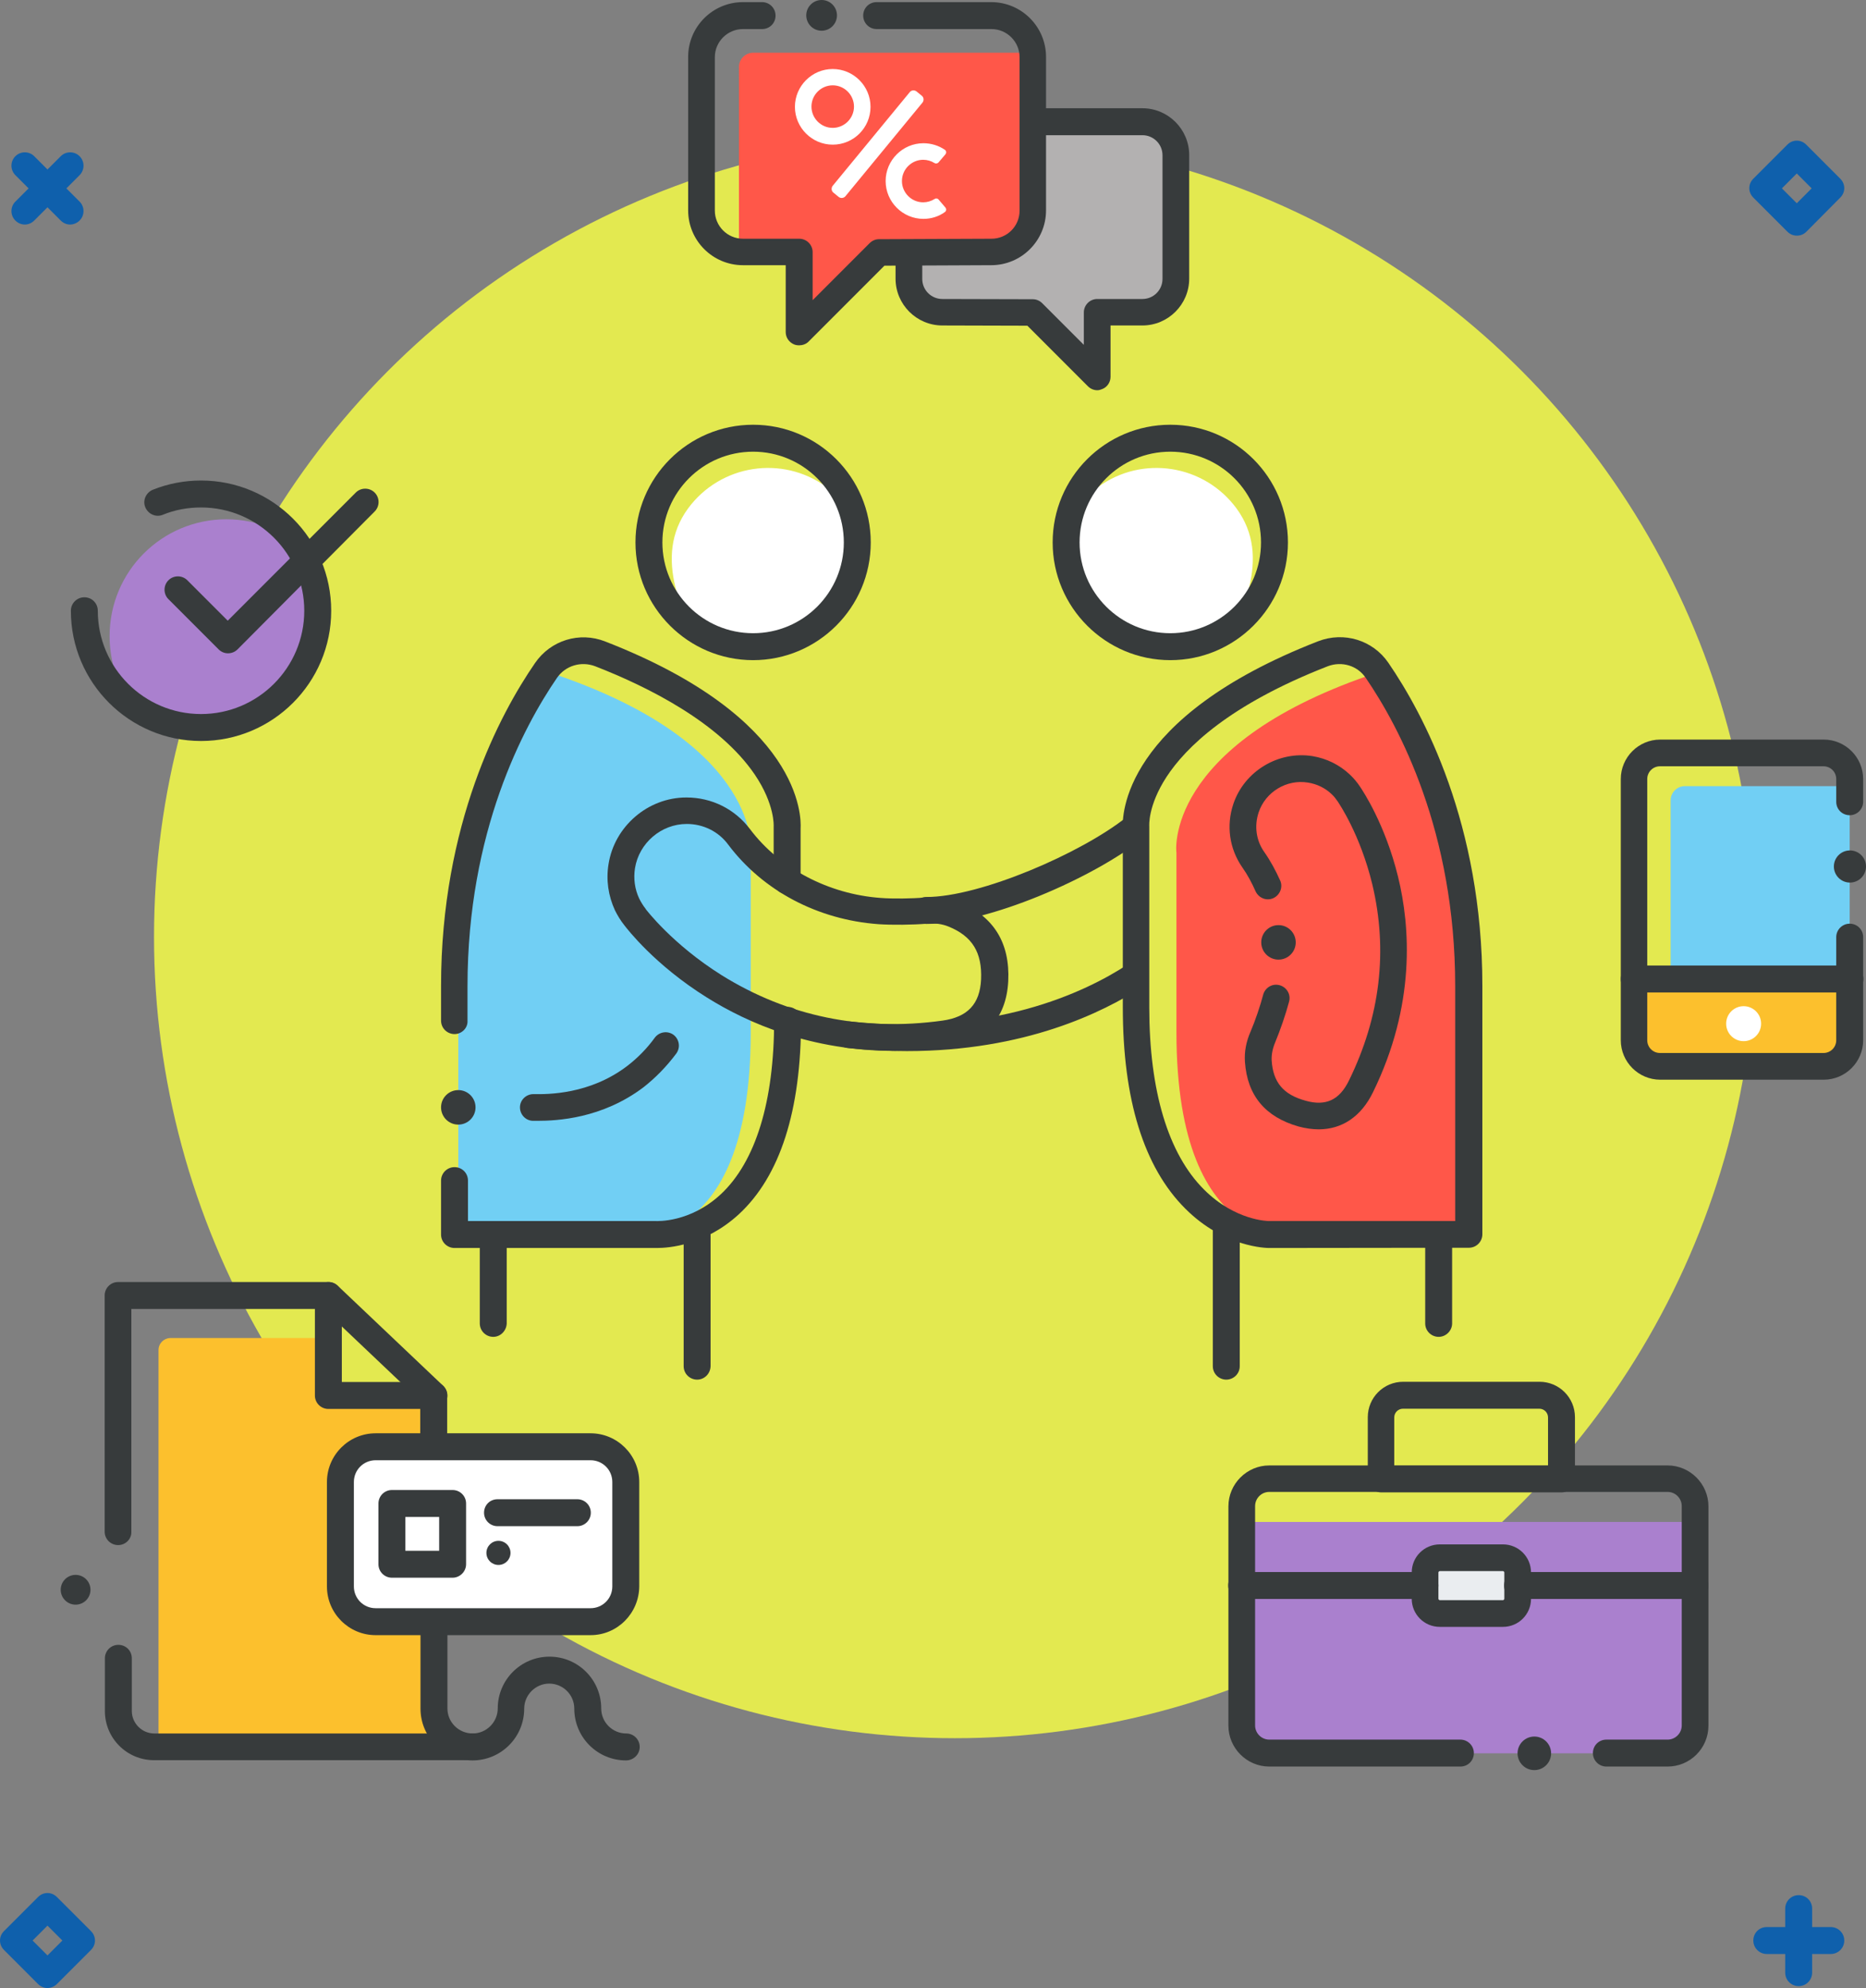 <svg xmlns="http://www.w3.org/2000/svg" viewBox="89 -24.1 789.9 841.1">
  <rect x="89" y="-24.1" width="789.9" height="841.1" fill="#808080" stroke="none"/>
  <circle cx="648.6" cy="509.1" r="339" fill="#E3E950" transform="translate(-155.4 -136.8)"/>
  <path fill="#B3B1B1" d="M473.7 72.9c.9.8 3 31.3 3 31.3l49.5 3.8 25.7 21.1 2.8-19.9 28.5-6.1.8-70-19-5.8-57.3 2.6-34 43z"/>
  <path fill="#373B3C" d="M553.5 141c-1.5 0-2.9-.6-4-1.7l-25.6-25.6-36-.1c-10.9 0-19.8-8.9-19.8-19.8V41.5c0-10.9 8.9-19.8 19.8-19.8h84.7c10.9 0 19.8 8.9 19.8 19.8v52.3c0 10.9-8.9 19.8-19.8 19.8h-13.5v21.7c0 2.3-1.4 4.4-3.5 5.2-.7.3-1.4.5-2.1.5zM487.9 33.1c-4.7 0-8.5 3.8-8.5 8.5v52.3c0 4.7 3.8 8.5 8.5 8.5l38.3.1c1.5 0 2.9.6 4 1.7l17.6 17.6v-13.7c0-3.1 2.5-5.7 5.7-5.7h19.1c4.7 0 8.5-3.8 8.5-8.5V41.6c0-4.7-3.8-8.5-8.5-8.5h-84.7z"/>
  <path fill="#FF5749" d="M523.9 64.7c0 9.7 5.2 15-4.5 15l-25.1 2.8c-.4 0-15.5-.2-15.8.1l-16 .1c-.9.9-14.5 14.1-14.5 12.9l-16.5 16.5c0-.8-2.1-5-2.9-5l-1.3-23.5c-3.4 0-25.5 1.3-25.5-2.1V4.3c0-3.4 2.7-6.1 6.1-6.1h116.5c3.4 0 .8 7.1.8 10.5l-1.3 56z"/>
  <path fill="#373B3C" d="M427.3 122c-.7 0-1.5-.1-2.2-.4-2.1-.9-3.5-2.9-3.5-5.2V88.1h-18.1c-12.8 0-23.2-10.4-23.2-23.2V0c0-12.8 10.4-23.2 23.2-23.2h8.1c3.1 0 5.7 2.5 5.7 5.7s-2.5 5.7-5.7 5.7h-8.1c-6.5 0-11.9 5.3-11.9 11.9V65c0 6.5 5.3 11.9 11.9 11.9h23.8c3.1 0 5.7 2.5 5.7 5.7v20.3l24.1-24.1c1.1-1.1 2.5-1.7 4-1.7l47.6-.2c6.6 0 11.9-5.3 11.9-11.9V.1c0-6.5-5.3-11.9-11.9-11.9h-48.6c-3.1 0-5.7-2.5-5.7-5.7s2.5-5.7 5.7-5.7h48.5c12.8 0 23.2 10.4 23.2 23.2v64.9c0 12.8-10.4 23.2-23.2 23.2l-45.2.2-32.2 32.2c-1 1-2.5 1.5-3.9 1.5z"/>
  <circle cx="592.2" cy="119.2" r="6.5" fill="#373B3C" transform="translate(-155.4 -136.8)"/>
  <path fill="#FFF" d="M441.5 37.1c-8.8 0-16-7.2-16-16s7.2-16 16-16 16 7.2 16 16-7.1 16-16 16zm0-25.1c-4.9 0-9 4-9 9 0 4.9 4 9 9 9 4.9 0 9-4 9-9 0-4.9-4-9-9-9zm38.4 56.5c-8.8 0-16-7.2-16-16s7.2-16 16-16c3.3 0 6.5 1 9.1 2.8.6.4.7 1.3.2 1.9l-2.9 3.4c-.4.5-1.2.6-1.7.3-1.4-.9-3.1-1.4-4.8-1.4-4.9 0-9 4-9 9 0 4.9 4 9 9 9 1.7 0 3.4-.5 4.8-1.4.6-.4 1.3-.3 1.7.2l2.9 3.4c.5.6.4 1.5-.2 1.9-2.6 1.9-5.8 2.9-9.1 2.9zM444 59.2l-2.2-1.8c-.9-.7-1-2-.3-2.9l32.6-39.6c.7-.9 2-1 2.9-.3l2.2 1.8c.9.7 1 2 .3 2.9l-32.6 39.6c-.7.9-2.1 1-2.9.3z"/>
  <path fill="#FCC02D" d="M156.1 547.1V715l19.1.1 101.7-.1-4.3-51.9v-96.9H228l1.3-24.2H161c-2.7.1-4.9 2.3-4.9 5.1z"/>
  <path fill="#373B3C" d="M289.4 720.6H154.2c-11.5 0-20.8-9.3-20.8-20.8v-22.3c0-3.1 2.5-5.7 5.7-5.7s5.7 2.5 5.7 5.7v22.3c0 5.2 4.3 9.5 9.5 9.5h135.2c3.1 0 5.7 2.5 5.7 5.7s-2.7 5.6-5.8 5.6zm-16.8-148.7c-1.4 0-2.8-.5-3.9-1.6l-44.5-42.2c-2.3-2.2-2.4-5.7-.2-8 2.2-2.3 5.7-2.4 8-.2l44.6 42.3c2.3 2.2 2.4 5.7.2 8-1.2 1.1-2.7 1.7-4.2 1.7z"/>
  <path fill="#373B3C" d="M354 720.7c-12.1 0-21.9-9.8-21.9-21.9 0-5.9-4.8-10.6-10.6-10.6s-10.6 4.8-10.6 10.6c0 12.1-9.8 21.9-21.9 21.9s-22-9.8-22-21.9v-35.7c0-3.1 2.5-5.7 5.7-5.7s5.7 2.5 5.7 5.7v35.6c0 5.9 4.8 10.6 10.7 10.6 5.8 0 10.6-4.8 10.6-10.6 0-12.1 9.8-21.9 21.9-21.9s21.9 9.8 21.9 21.9c0 5.9 4.8 10.6 10.6 10.6 3.1 0 5.7 2.5 5.7 5.7s-2.7 5.7-5.8 5.7zm-215-91.1c-3.1 0-5.7-2.5-5.7-5.7V524c0-3.1 2.5-5.7 5.7-5.7h89c3.1 0 5.7 2.5 5.7 5.7v36.6h38.9c3.1 0 5.7 2.5 5.7 5.7v21.8c0 3.1-2.5 5.7-5.7 5.7s-5.7-2.5-5.7-5.7V572H228c-3.1 0-5.7-2.5-5.7-5.7v-36.6h-77.7V624c.1 3-2.4 5.6-5.6 5.6z"/>
  <path fill="#FFF" d="M340.5 659.5h-93.9c-7.4 0-13.4-6-13.4-13.4v-42.9c0-7.4 6-13.4 13.4-13.4h93.9c7.4 0 13.4 6 13.4 13.4v42.9c0 7.4-6 13.4-13.4 13.4z"/>
  <path fill="#373B3C" d="M339 667.7h-91c-11.3 0-20.6-9.2-20.6-20.6v-44.2c0-11.3 9.2-20.6 20.6-20.6h91c11.3 0 20.6 9.2 20.6 20.6v44.2c-.1 11.4-9.3 20.6-20.6 20.6zm-91-74c-5.1 0-9.2 4.1-9.2 9.2v44.2c0 5.1 4.1 9.2 9.2 9.2h91c5.1 0 9.2-4.1 9.2-9.2v-44.2c0-5.1-4.1-9.2-9.2-9.2h-91z"/>
  <path fill="#373B3C" d="M280.6 643.4h-25.7c-3.1 0-5.7-2.5-5.7-5.7V612c0-3.1 2.5-5.7 5.7-5.7h25.7c3.1 0 5.7 2.5 5.7 5.7v25.7c0 3.1-2.6 5.7-5.7 5.7zm-20-11.4h14.3v-14.3h-14.3V632zm72.8-10.4h-33.8c-3.1 0-5.7-2.5-5.7-5.7s2.5-5.7 5.7-5.7h33.8c3.1 0 5.7 2.5 5.7 5.7s-2.6 5.7-5.7 5.7z"/>
  <circle cx="455.4" cy="769.7" r="5.1" fill="#373B3C" transform="translate(-155.4 -136.8)"/>
  <g fill="#0F60AC">
    <path d="M118.7 70.9c-1.5 0-2.9-.6-4-1.7L95.5 50c-2.2-2.2-2.2-5.8 0-8s5.8-2.2 8 0l19.2 19.2c2.2 2.2 2.2 5.8 0 8-1.1 1.1-2.6 1.7-4 1.7z"/>
    <path d="M99.5 70.9c-1.5 0-2.9-.6-4-1.7-2.2-2.2-2.2-5.8 0-8L114.7 42c2.2-2.2 5.8-2.2 8 0s2.2 5.8 0 8l-19.2 19.2c-1.1 1.1-2.5 1.7-4 1.7zm9.6 746.1c-1.5 0-2.9-.6-4-1.7l-14.4-14.4c-1.1-1.1-1.7-2.5-1.7-4s.6-2.9 1.7-4l14.4-14.4c1.1-1.1 2.5-1.7 4-1.7s2.9.6 4 1.7l14.4 14.4c1.1 1.1 1.7 2.5 1.7 4s-.6 2.9-1.7 4l-14.4 14.4c-1.1 1.1-2.6 1.7-4 1.7zm-6.3-20.1l6.3 6.3 6.3-6.3-6.3-6.3-6.3 6.3zm747.6 19.3c-3.1 0-5.7-2.5-5.7-5.7v-27.1c0-3.1 2.5-5.7 5.7-5.7s5.7 2.5 5.7 5.7v27.1c0 3.1-2.5 5.7-5.7 5.7z"/>
    <path d="M864 802.6h-27.1c-3.1 0-5.7-2.5-5.7-5.7s2.5-5.7 5.7-5.7H864c3.1 0 5.7 2.5 5.7 5.7s-2.6 5.7-5.7 5.7zm-14.4-727c-1.5 0-2.9-.6-4-1.7l-14.4-14.4c-1.1-1.1-1.7-2.5-1.7-4s.6-2.9 1.7-4l14.4-14.4c1.1-1.1 2.5-1.7 4-1.7s2.9.6 4 1.7L868 51.5c1.1 1.1 1.7 2.5 1.7 4s-.6 2.9-1.7 4L853.6 74c-1.1 1.1-2.5 1.6-4 1.6zm-6.3-20l6.3 6.3 6.3-6.3-6.3-6.3-6.3 6.3z"/>
  </g>
  <path fill="#FCC02D" d="M783.5 390.1H872V427h-88.5z"/>
  <path fill="#71CFF4" d="M872.1 387.5h-75.9v-73c0-3.3 2.7-6 6-6H872v79h.1z"/>
  <path fill="none" d="M876 374.3h-2.6"/>
  <path fill="#373B3C" d="M861 432.7h-69.2c-9.2 0-16.7-7.5-16.7-16.7V305.5c0-9.2 7.5-16.7 16.7-16.7H861c9.2 0 16.7 7.5 16.7 16.7v9.6c0 3.1-2.5 5.7-5.7 5.7s-5.7-2.5-5.7-5.7v-9.6c0-3-2.4-5.4-5.4-5.4h-69.2c-3 0-5.4 2.4-5.4 5.4V416c0 3 2.4 5.4 5.4 5.4h69.2c3 0 5.4-2.4 5.4-5.4v-43.6c0-3.1 2.5-5.7 5.7-5.7s5.7 2.5 5.7 5.7V416c0 9.2-7.5 16.7-16.7 16.7z"/>
  <path fill="#373B3C" d="M872.1 395.8h-91.3c-3.1 0-5.7-2.5-5.7-5.7s2.5-5.7 5.7-5.7h91.3c3.1 0 5.7 2.5 5.7 5.7s-2.6 5.7-5.7 5.7z"/>
  <circle cx="982.5" cy="545.8" r="7.4" fill="#FFF" transform="translate(-155.4 -136.8)"/>
  <circle cx="1027.5" cy="479.3" r="6.8" fill="#373B3C" transform="translate(-155.4 -136.8)"/>
  <circle cx="276.4" cy="785.3" r="6.3" fill="#373B3C" transform="translate(-155.4 -136.8)"/>
  <path fill="#AA80CE" d="M135.4 245c0 9.1 2.4 17.6 6.7 24.9 8.6 14.7 22.7 15.8 40.7 13.2 24.5-3.5 39.3-14.9 39.3-42.2 0-13.8 6.4-22.2-2.7-31.2-8.9-8.7-21.1-14.1-34.6-14.1-27.3 0-49.4 22.1-49.4 49.4z"/>
  <path fill="#373B3C" d="M174.1 289.4c-30.4 0-55.1-24.7-55.1-55.1 0-3.1 2.5-5.7 5.7-5.7s5.7 2.5 5.7 5.7c0 24.1 19.6 43.7 43.7 43.7s43.7-19.6 43.7-43.7-19.6-43.7-43.7-43.7c-5.6 0-11.1 1-16.2 3.1-2.9 1.2-6.2-.3-7.4-3.2-1.2-2.9.3-6.2 3.2-7.4 6.5-2.6 13.4-3.9 20.4-3.9 30.4 0 55.1 24.7 55.1 55.1s-24.7 55.1-55.1 55.1z"/>
  <path fill="#373B3C" d="M185.5 252.3c-1.5 0-2.9-.6-4-1.7l-21.2-21.2c-2.2-2.2-2.2-5.8 0-8s5.8-2.2 8 0l17.1 17.1 54.2-54.2c2.2-2.2 5.8-2.2 8 0s2.2 5.8 0 8l-58 58.3c-1.1 1.1-2.5 1.7-4.1 1.7z"/>
  <path fill="#71CFF4" d="M325.4 261.7c-8.2-2.8-14 17.5-19 24.7-14 20.4-23.4 53.8-23.4 121.3v90.5l70.4.2s53.4 10.5 53.4-85.8v-76c.1 0 5.5-44.8-81.4-74.9z"/>
  <path fill="#FFF" d="M391.9 244.6c9.4 4.9 14.4 3.2 24.2 2.2 11.6-1.1 15.5-3.9 22.8-14 7.7-10.5 15.9-17.1 12.9-28.8-2.3-9.1-4.8-16.1-13-22.1-18.7-13.6-44.9-9.5-58.6 9.2-7.5 10.3-8.1 21.6-5.3 33.2 2.3 9.4 7.9 15.5 17 20.3zm208.9 0c-9.4 4.9-14.4 3.2-24.2 2.2-11.6-1.1-15.5-3.9-22.8-14-7.7-10.5-15.9-17.1-12.9-28.8 2.3-9.1 4.8-16.1 13-22.1 18.7-13.6 44.9-9.5 58.6 9.2 7.5 10.3 8.1 21.6 5.3 33.2-2.3 9.4-7.8 15.5-17 20.3z"/>
  <path fill="#373B3C" d="M407.8 255.2c-27.4 0-49.8-22.3-49.8-49.8s22.3-49.8 49.8-49.8 49.8 22.3 49.8 49.8-22.4 49.8-49.8 49.8zm0-88.2c-21.2 0-38.4 17.2-38.4 38.4s17.2 38.4 38.4 38.4 38.4-17.2 38.4-38.4S429 167 407.8 167zm-40.7 336.9h-85.7c-3.1 0-5.7-2.5-5.7-5.7v-22.8c0-3.1 2.5-5.7 5.7-5.7s5.7 2.5 5.7 5.7v17.1h79.4c.6 0 14.6.8 27.7-11.4 14.7-13.8 22.5-39.2 22.5-73.5 0-3.1 2.5-5.7 5.7-5.7s5.7 2.5 5.7 5.7c0 38.3-8.9 65.9-26.3 82-14.4 13.2-29.7 14.3-34.7 14.3zm-85.7-90.5c-3.1 0-5.7-2.5-5.7-5.7v-14.6c0-68.5 24.9-115.1 39.8-136.7 6.6-9.6 18.8-13.4 29.7-9.1 83.3 32.4 83 74.3 82.7 79.1v22.1c0 3.1-2.5 5.7-5.7 5.7s-5.7-2.5-5.7-5.7v-23s.6-9.2-8-21.9c-14.9-21.9-44.9-37-67.5-45.8-6-2.3-12.7-.3-16.3 5-14.1 20.6-37.8 64.9-37.8 130.3v14.6c.2 3.1-2.4 5.7-5.5 5.7zm199.8-46.6c-.1 0-.1 0 0 0-3.2 0-5.8-2.6-5.8-5.7s2.5-5.7 5.7-5.7h.1c22.7 0 65.5-18.5 84.7-33.8 2.5-1.9 6-1.5 8 .9 1.9 2.5 1.5 6-.9 8-21.2 16.9-65.8 36.3-91.8 36.3zm-8.3 53.8c-7.9 0-16.3-.4-25.1-1.3-3.1-.3-5.4-3.1-5-6.2.3-3.1 3.1-5.4 6.2-5 60.4 6.3 99.4-12.4 117.3-24.1 2.6-1.7 6.1-1 7.9 1.6 1.8 2.6 1 6.1-1.6 7.8-16.6 10.8-49.8 27.2-99.7 27.2z"/>
  <path fill="#373B3C" d="M467.5 420.5c-35.1 0-61.9-11.7-79.3-22.6-22.1-13.8-33.7-29-34.8-30.4-1.7-2.1-3-4.3-4.1-6.5-2.8-6.1-3.8-12.8-2.7-19.5 2.5-16 16.7-28.2 32.9-28.2h.1c10.7 0 20.5 4.9 26.9 13.4 12.5 16.6 33.2 27.5 55.3 29.1 5.1.4 13.4.3 18.8-.2 5.2-.5 10 .2 14.4 2 14.6 5.9 21.6 17.2 20.8 33.4-.8 15.9-10 25.9-26.1 28.1-7.7.9-15.2 1.4-22.2 1.4zm-87.8-96c-.1 0-.1 0 0 0-10.8 0-20.2 8.1-21.9 18.7-.7 4.4-.1 8.9 1.8 12.9.7 1.4 1.6 2.9 2.7 4.3l.1.2c.1.1 11.2 14.8 32.1 27.9 28 17.4 59.4 23.9 93.5 19.2 10.6-1.5 15.8-7 16.3-17.4.5-11.4-3.7-18.3-13.8-22.4-2.7-1.1-5.7-1.5-9.1-1.2-6 .5-14.9.6-20.6.2-25.7-1.9-48.8-14.1-63.5-33.6-4.1-5.6-10.6-8.8-17.6-8.8zm4.4 235.1c-3.1 0-5.7-2.5-5.7-5.7v-55.6c0-3.1 2.5-5.7 5.7-5.7s5.7 2.5 5.7 5.7v55.6c-.1 3.2-2.6 5.7-5.7 5.7zm200.3-304.4c-27.4 0-49.8-22.3-49.8-49.8s22.3-49.8 49.8-49.8 49.8 22.3 49.8 49.8-22.4 49.8-49.8 49.8zm0-88.2c-21.2 0-38.4 17.2-38.4 38.4s17.2 38.4 38.4 38.4 38.4-17.2 38.4-38.4-17.2-38.4-38.4-38.4z"/>
  <path fill="#FF5749" d="M668.4 261.7c8.2-2.8 14 17.5 19 24.7 14 20.4 23.4 53.8 23.4 121.3v90.5l-70.4.2S587 508.9 587 412.6v-76c-.1 0-5.5-44.8 81.4-74.9z"/>
  <path fill="#373B3C" d="M626.2 503.9c-1 0-19-.2-35.4-16.6-17.6-17.5-26.5-46.2-26.5-85.2v-75.8c-.3-4.8-.6-46.7 82.7-79.1 10.9-4.2 23.1-.5 29.7 9.1 14.9 21.7 39.8 68.2 39.8 136.7v105.1c0 3.1-2.5 5.7-5.7 5.7l-84.6.1zM651 257.8c-41.8 16.3-60.1 34.4-68.2 46.8-8 12.3-7.3 20.8-7.3 20.9v76.6c0 35.3 8 62 23.2 77.1 13.2 13.2 27.2 13.3 27.4 13.3H705v-99.4c0-65.4-23.7-109.7-37.8-130.3-3.5-5.3-10.2-7.3-16.2-5z"/>
  <path fill="#373B3C" d="M608.1 559.6c-3.1 0-5.7-2.5-5.7-5.7v-58.6c0-3.1 2.5-5.7 5.7-5.7s5.7 2.5 5.7 5.7v58.6c0 3.2-2.6 5.7-5.7 5.7zm39.1-105.9c-2.7 0-5.5-.4-8.5-1.2-14.1-4-21.7-13.1-22.7-27.3-.3-4.3.5-8.6 2.4-12.9 1.9-4.4 4.2-11.2 5.3-15.5.8-3 3.8-4.9 6.9-4.1 3 .8 4.9 3.8 4.1 6.9-1.3 5-3.8 12.3-5.9 17.3-1.1 2.6-1.6 5.2-1.5 7.6.6 9.3 4.9 14.5 14.4 17.1 8.5 2.4 14.3-.3 18.3-8.5 13.3-27.1 16.6-55 9.9-83.1-5.1-21.1-14.2-34.3-14.3-34.5l-.1-.2c-.9-1.3-1.8-2.5-2.8-3.4-2.7-2.6-6.2-4.3-10-4.9-9-1.5-18 3.9-20.9 12.6-1.9 5.7-1.1 11.9 2.4 16.8 2.6 3.7 4.8 7.8 6.7 12 1.3 2.9-.1 6.2-2.9 7.5-2.9 1.3-6.2-.1-7.5-2.9-1.6-3.6-3.4-7-5.6-10.1-5.5-7.9-6.9-17.7-3.8-26.9 4.7-13.9 19.1-22.5 33.5-20.2 6 1 11.5 3.7 15.9 7.9 1.6 1.5 3.1 3.3 4.4 5.3.9 1.4 10.4 15.4 15.9 37.8 5.2 21.2 7.5 54.3-10.6 91.2-5 10.3-13.1 15.7-23 15.7z"/>
  <circle cx="785.6" cy="511.4" r="7.3" fill="#373B3C" transform="translate(-155.4 -136.8)"/>
  <circle cx="438.4" cy="581.2" r="7.3" fill="#373B3C" transform="translate(-155.4 -136.8)"/>
  <path fill="#373B3C" d="M316.5 450.1h-1.8c-3.1 0-5.6-2.6-5.6-5.7s2.6-5.6 5.7-5.6h.1c5.9.1 23.7.2 39.6-11.9 4.3-3.3 8.3-7.3 11.7-12 1.9-2.5 5.4-3 7.9-1.2 2.5 1.9 3 5.4 1.2 7.9-4.1 5.5-8.8 10.3-13.9 14.3-17.6 13.3-36.7 14.2-44.9 14.2zm-18.7 91.4c-3.1 0-5.7-2.5-5.7-5.7v-37.4c0-3.1 2.5-5.7 5.7-5.7s5.7 2.5 5.7 5.7v37.4c-.1 3.1-2.6 5.7-5.7 5.7zm400.2 0c-3.1 0-5.7-2.5-5.7-5.7v-37.4c0-3.1 2.5-5.7 5.7-5.7s5.7 2.5 5.7 5.7v37.4c0 3.1-2.6 5.7-5.7 5.7z"/>
  <path fill="#AA80CE" d="M797 717.7H631.7c-6.8 0-12.3-5.5-12.3-12.3v-85.6h189.9v85.6c0 6.7-5.5 12.3-12.3 12.3z"/>
  <path fill="#373B3C" d="M794.9 723.3H769c-3.1 0-5.7-2.5-5.7-5.7s2.5-5.7 5.7-5.7h25.9c3.3 0 6-2.7 6-6v-92.8c0-3.3-2.7-6-6-6H626.3c-3.3 0-6 2.7-6 6v92.8c0 3.3 2.7 6 6 6h80.9c3.1 0 5.7 2.5 5.7 5.7s-2.5 5.7-5.7 5.7h-80.9c-9.5 0-17.3-7.8-17.3-17.3v-92.8c0-9.5 7.8-17.3 17.3-17.3h168.6c9.5 0 17.3 7.8 17.3 17.3V706c0 9.6-7.8 17.3-17.3 17.3z"/>
  <path fill="#EAEDF0" d="M725.2 658.5h-26.7c-3.4 0-6.2-2.8-6.2-6.2v-11.1c0-3.4 2.8-6.2 6.2-6.2h26.7c3.4 0 6.2 2.8 6.2 6.2v11.1c0 3.4-2.7 6.2-6.2 6.2z"/>
  <path fill="#373B3C" d="M725.2 664.2h-26.7c-6.6 0-11.9-5.3-11.9-11.9v-11.1c0-6.6 5.3-11.9 11.9-11.9h26.7c6.6 0 11.9 5.3 11.9 11.9v11.1c0 6.6-5.3 11.9-11.9 11.9zm-26.7-23.6c-.3 0-.6.3-.6.6v11.1c0 .3.3.6.6.6h26.7c.3 0 .6-.3.6-.6v-11.1c0-.3-.3-.6-.6-.6h-26.7z"/>
  <path fill="#373B3C" d="M692.2 652.4h-77.6c-3.1 0-5.7-2.5-5.7-5.7s2.5-5.7 5.7-5.7h77.6c3.1 0 5.7 2.5 5.7 5.7s-2.5 5.7-5.7 5.7zm114.3 0h-75.1c-3.1 0-5.7-2.5-5.7-5.7s2.5-5.7 5.7-5.7h75.1c3.1 0 5.7 2.5 5.7 5.7s-2.5 5.7-5.7 5.7zM750 607.3h-76.3c-3.1 0-5.7-2.5-5.7-5.7v-26.1c0-8.3 6.7-15 15-15h57.7c8.3 0 15 6.7 15 15v26.1c0 3.2-2.6 5.7-5.7 5.7zM679.3 596h65v-20.4c0-2-1.6-3.7-3.7-3.7h-57.7c-2 0-3.7 1.6-3.7 3.7V596h.1z"/>
  <circle cx="893.9" cy="854.5" r="7.1" fill="#373B3C" transform="translate(-155.4 -136.8)"/>
</svg>
